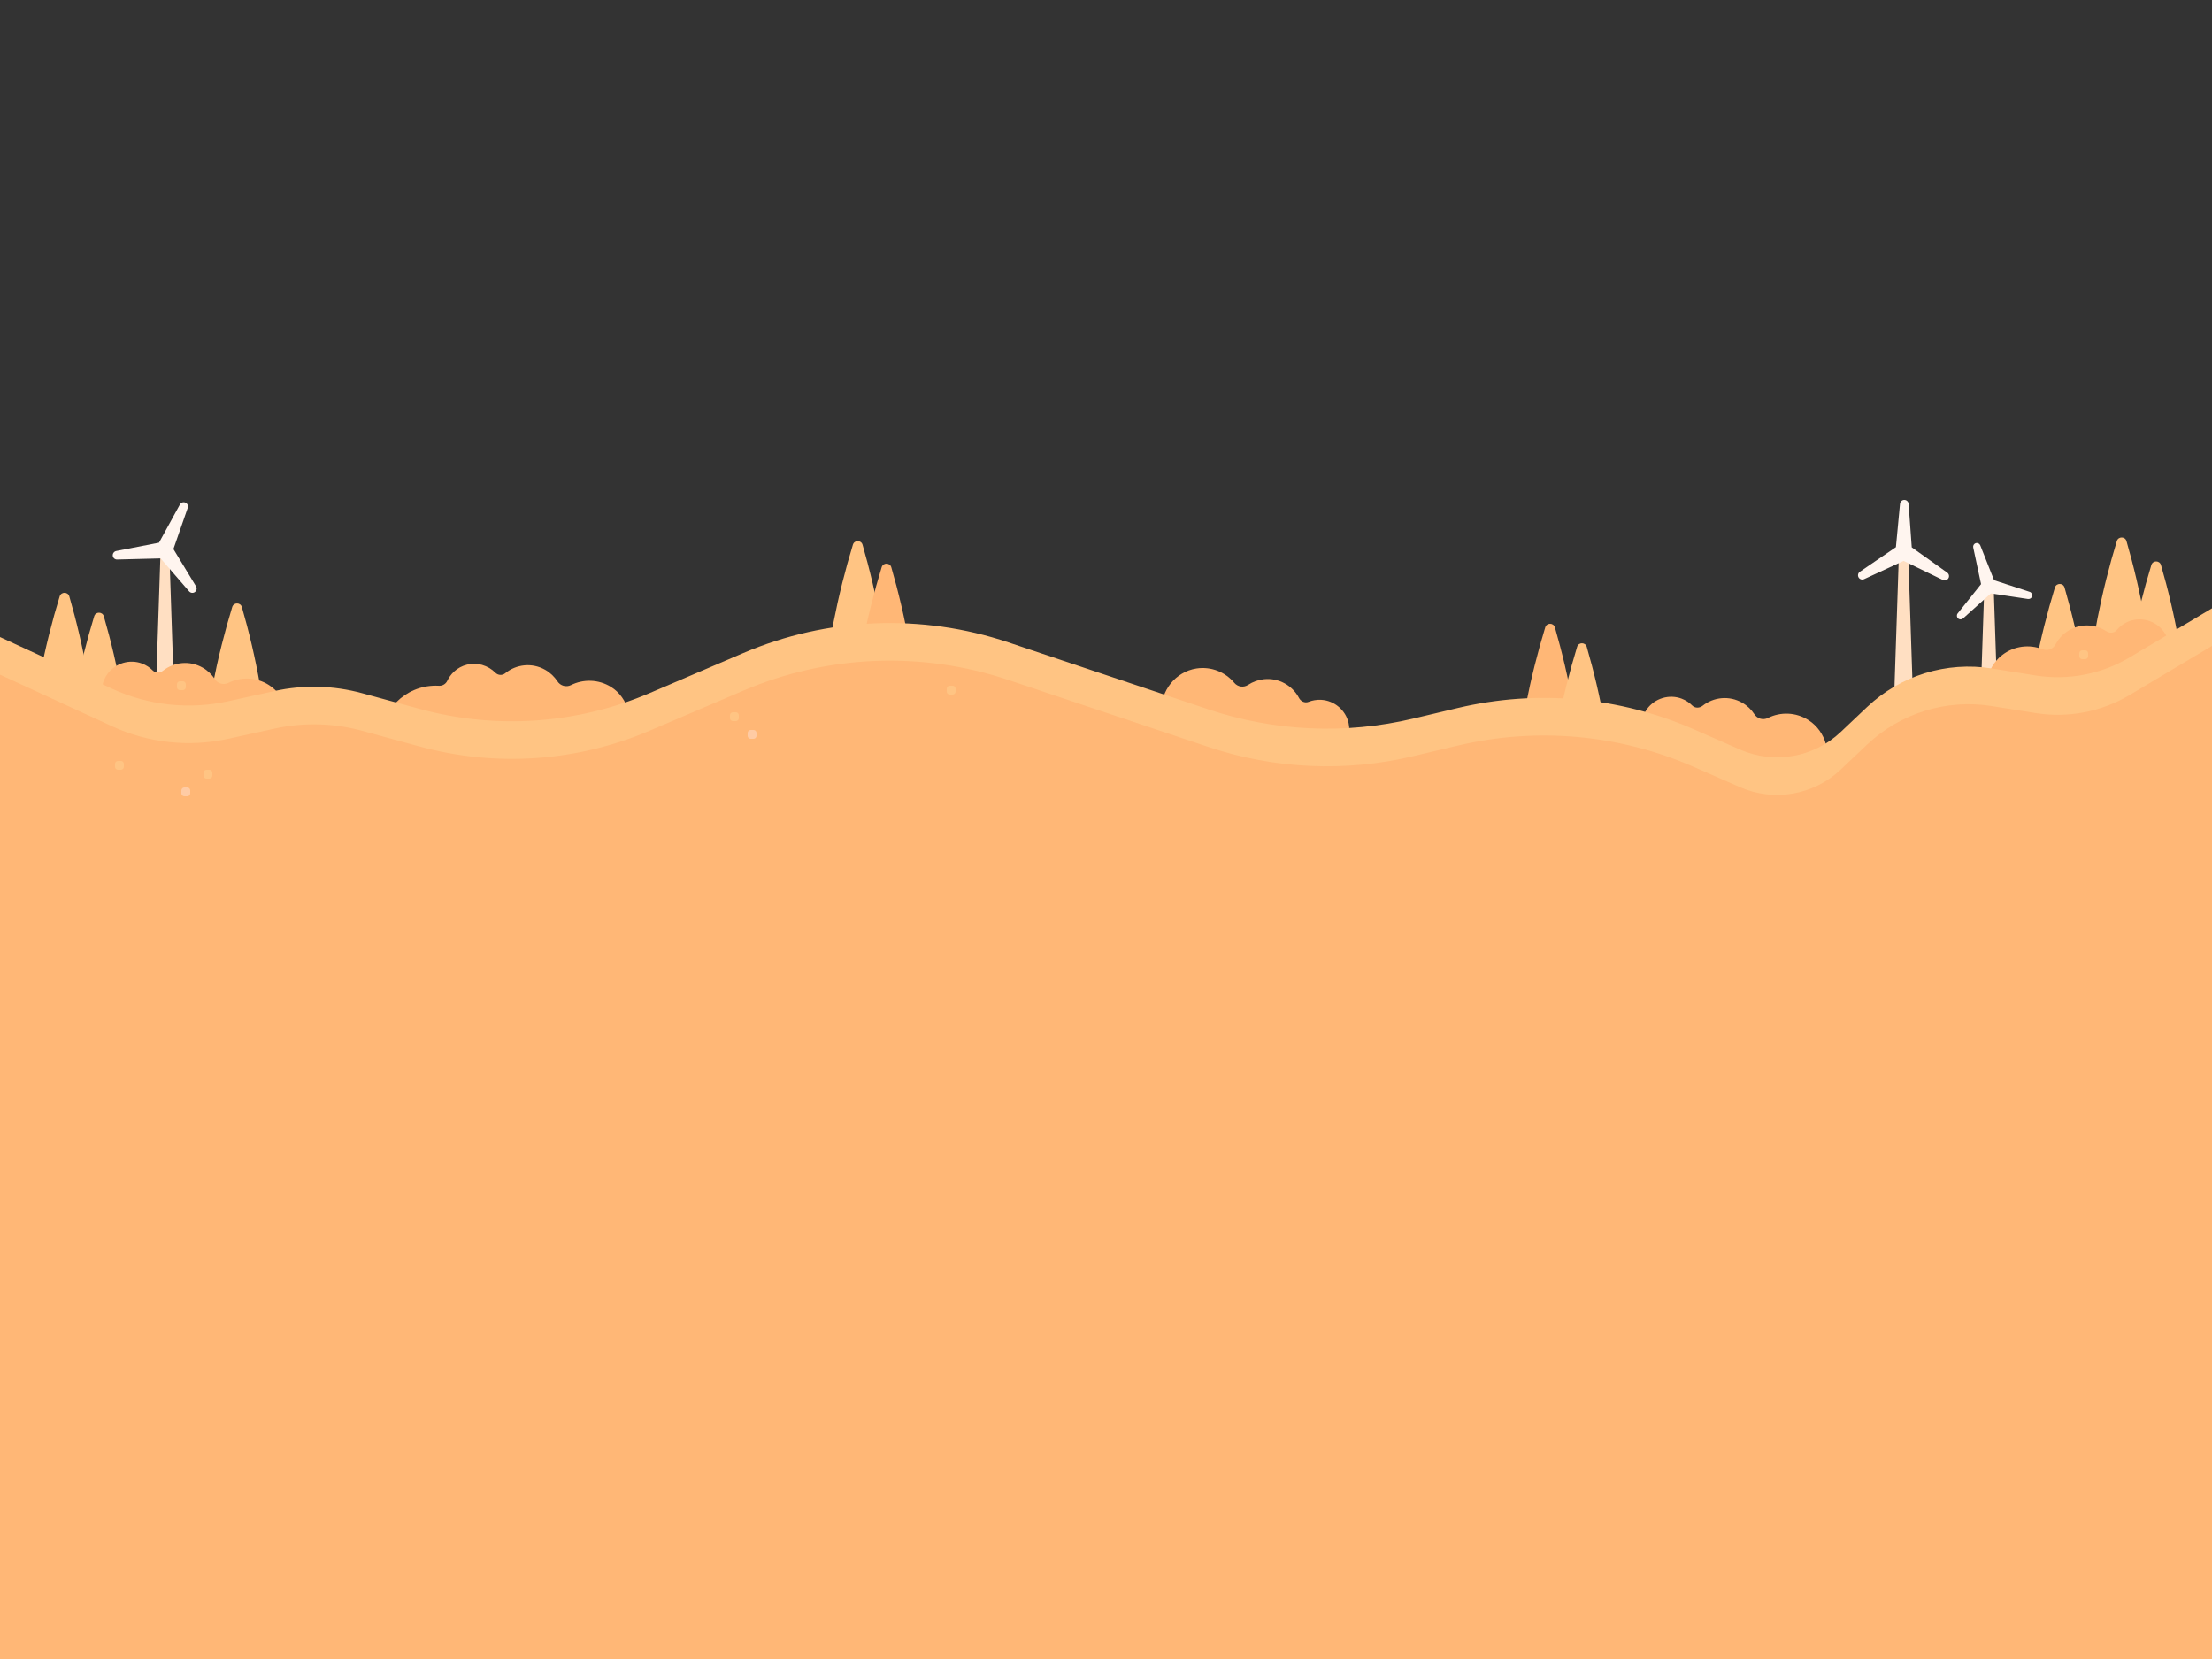 <?xml version="1.0" encoding="utf-8"?>
<!-- Generator: Adobe Illustrator 26.0.2, SVG Export Plug-In . SVG Version: 6.00 Build 0)  -->
<svg version="1.1" xmlns="http://www.w3.org/2000/svg" xmlns:xlink="http://www.w3.org/1999/xlink" x="0px" y="0px"
	 viewBox="0 0 500 375" style="enable-background:new 0 0 500 375;" xml:space="preserve">
<rect x="0" y="0" width="500" height="375" fill="#333333" stroke="none"/>
<style type="text/css">
	.st0{fill:#FFEAD7;}
	.st1{opacity:0.5;fill:#FFDFC2;}
	.st2{fill:#FFFFFF;}
	.st3{opacity:0.5;fill:#FFDCB8;}
	.st4{fill:#FFF5EF;}
	.st5{fill:#FFDCB8;}
	.st6{fill:#FFCE99;}
	.st7{fill:#FFDFC2;}
	.st8{fill:#FFDBBD;}
	.st9{fill:#FFC483;}
	.st10{fill:#FFB776;}
	.st11{fill:#FFCBA4;}
	.st12{fill:#E89D6B;}
	.st13{fill:#DD9268;}
	.st14{fill:#E58373;}
	.st15{fill:#E0F2DF;}
	.st16{fill:#CAEACA;}
	.st17{fill:none;}
	.st18{fill:#C67466;}
	.st19{fill:#AC655F;}
	.st20{fill:#FFB187;}
	.st21{fill:#8D4B61;}
	.st22{fill:#9C555F;}
	.st23{fill:#AAE2AA;}
	.st24{fill:#79CCAA;}
	.st25{fill:#662E55;}
	.st26{fill:#5B2950;}
	.st27{fill:#32253F;}
	.st28{fill:#2B1B37;}
	.st29{fill:#382A44;}
	.st30{opacity:0.05;fill:#FFFFFF;}
	.st31{fill:#4A1E45;}
	.st32{fill:#56435D;}
	.st33{fill:#7F3B59;}
	.st34{fill:#B2836F;}
	.st35{fill:#4D3E54;}
	.st36{fill:#614B63;}
	.st37{opacity:0.7;fill:#49BA9C;}
	.st38{fill:#3B123E;}
	.st39{fill:#A4DDC8;}
	.st40{fill:#250C33;}
	.st41{fill:#300F39;}
	.st42{fill:#190128;}
	.st43{fill:#35F200;}
	.st44{fill:#0058F4;}
</style>
<g id="_x31_">
</g>
<g id="_x32_">
</g>
<g id="_x33_">
</g>
<g id="_x34__1_">
</g>
<g id="_x35__00000068650285933184752780000010330952612633446584_">
</g>
<g id="_x36_">
	<g>
		<polygon class="st7" points="36.28,125 38.28,125 40.28,185 34.28,185 		"/>
		<polygon class="st7" points="429.28,123.68 431.28,123.68 433.28,183.68 427.28,183.68 		"/>
		<polygon class="st7" points="448.59,131 450.59,131 452.59,191 446.59,191 		"/>
		<path class="st10" d="M343.5,167.59c0.78-5.33,1.87-11.09,3.4-17.19c0.75-2.99,1.55-5.86,2.39-8.6c0.33-1.08,1.87-1.07,2.18,0.01
			c0.79,2.73,1.55,5.6,2.25,8.59c1.43,6.12,2.41,11.88,3.07,17.19H343.5z"/>
		<path class="st9" d="M350.7,172c0.78-5.33,1.87-11.09,3.4-17.19c0.75-2.99,1.55-5.86,2.39-8.6c0.33-1.08,1.87-1.07,2.18,0.01
			c0.79,2.73,1.55,5.6,2.25,8.59c1.43,6.12,2.41,11.88,3.07,17.19H350.7z"/>
		<path class="st9" d="M187,148.91c0.78-5.33,1.87-11.09,3.4-17.19c0.75-2.99,1.55-5.86,2.39-8.6c0.33-1.08,1.87-1.07,2.18,0.01
			c0.79,2.73,1.55,5.6,2.25,8.59c1.43,6.12,2.41,11.88,3.07,17.19H187z"/>
		<path class="st10" d="M193.5,154c0.78-5.33,1.87-11.09,3.4-17.19c0.75-2.99,1.55-5.86,2.39-8.6c0.33-1.08,1.87-1.07,2.18,0.01
			c0.79,2.73,1.55,5.6,2.25,8.59c1.43,6.12,2.41,11.88,3.07,17.19H193.5z"/>
		<path class="st9" d="M458.7,158.59c0.78-5.33,1.87-11.09,3.4-17.19c0.75-2.99,1.55-5.86,2.39-8.6c0.33-1.08,1.87-1.07,2.18,0.01
			c0.79,2.73,1.55,5.6,2.25,8.59c1.43,6.12,2.41,11.88,3.07,17.19H458.7z"/>
		<path class="st9" d="M480.5,153.5c0.78-5.33,1.87-11.09,3.4-17.19c0.75-2.99,1.55-5.86,2.39-8.6c0.33-1.08,1.87-1.07,2.18,0.01
			c0.79,2.73,1.55,5.6,2.25,8.59c1.43,6.12,2.41,11.88,3.07,17.19H480.5z"/>
		<path class="st9" d="M472.7,148.09c0.78-5.33,1.87-11.09,3.4-17.19c0.75-2.99,1.55-5.86,2.39-8.6c0.33-1.08,1.87-1.07,2.18,0.01
			c0.79,2.73,1.55,5.6,2.25,8.59c1.43,6.12,2.41,11.88,3.07,17.19H472.7z"/>
		<path class="st9" d="M7.7,160.59c0.78-5.33,1.87-11.09,3.4-17.19c0.75-2.99,1.55-5.86,2.39-8.6c0.33-1.08,1.87-1.07,2.18,0.01
			c0.79,2.73,1.55,5.6,2.25,8.59c1.43,6.12,2.41,11.88,3.07,17.19H7.7z"/>
		<path class="st9" d="M46.7,163c0.78-5.33,1.87-11.09,3.4-17.19c0.75-2.99,1.55-5.86,2.39-8.6c0.33-1.08,1.87-1.07,2.18,0.01
			c0.79,2.73,1.55,5.6,2.25,8.59c1.43,6.12,2.41,11.88,3.07,17.19H46.7z"/>
		<path class="st9" d="M15.5,165.09c0.78-5.33,1.87-11.09,3.4-17.19c0.75-2.99,1.55-5.86,2.39-8.6c0.33-1.08,1.87-1.07,2.18,0.01
			c0.79,2.73,1.55,5.6,2.25,8.59c1.43,6.12,2.41,11.88,3.07,17.19H15.5z"/>
		<path class="st10" d="M138.12,155.28c-2.86-1.77-6.28-1.8-9.06-0.42c-1.09,0.55-2.41,0.16-3.07-0.87
			c-0.68-1.03-1.6-1.93-2.75-2.58c-2.97-1.69-6.56-1.27-9.05,0.78c-0.67,0.55-1.63,0.47-2.23-0.14c-0.78-0.79-1.79-1.41-3-1.76
			c-2.22-0.63-4.68-0.04-6.36,1.55c-0.66,0.63-1.15,1.32-1.5,2.06c-0.34,0.72-1.1,1.16-1.89,1.11c-0.23-0.01-0.47-0.02-0.71-0.02
			c-6.94,0-12.56,5.65-12.5,12.6c0.05,6.18,4.82,11.52,10.95,12.3c2.01,0.26,3.92,0,5.67-0.61c2.59,2.62,6.33,4.1,10.4,3.62
			c5.56-0.66,10.08-5.09,10.86-10.63c0.34-2.43-0.03-4.74-0.92-6.78c0.38-0.2,0.75-0.42,1.1-0.67c0.47,2.62,2.06,5.03,4.56,6.45
			c4.58,2.6,10.43,0.9,12.87-3.82C143.6,163.37,142.04,157.7,138.12,155.28z"/>
		<path class="st10" d="M60.78,154.84c-2.88-1.83-6.35-1.88-9.16-0.48c-1.1,0.55-2.39,0.18-3.06-0.85c-0.68-1.04-1.6-1.94-2.76-2.6
			c-2.93-1.67-6.46-1.28-8.94,0.69c-0.7,0.56-1.71,0.58-2.34-0.05c-0.65-0.66-1.46-1.2-2.41-1.56c-2.8-1.06-6.07-0.08-7.82,2.35
			c-2.38,3.31-1.32,7.85,2.12,9.81c2.69,1.53,5.99,1,8.08-1.08c0.67,1.54,1.81,2.89,3.39,3.79c2.85,1.62,6.26,1.3,8.74-0.53
			c0.47,2.62,2.06,5.03,4.56,6.45c4.58,2.6,10.43,0.9,12.87-3.82C66.22,162.74,64.78,157.39,60.78,154.84z"/>
		<path class="st10" d="M408.78,162.77c-2.88-1.83-6.35-1.88-9.16-0.48c-1.1,0.55-2.39,0.18-3.06-0.85c-0.68-1.04-1.6-1.94-2.76-2.6
			c-2.93-1.67-6.46-1.28-8.94,0.69c-0.7,0.56-1.71,0.58-2.34-0.05c-0.65-0.66-1.46-1.2-2.41-1.56c-2.8-1.06-6.07-0.08-7.82,2.35
			c-2.38,3.31-1.32,7.85,2.12,9.81c2.69,1.53,5.99,1,8.08-1.08c0.67,1.54,1.81,2.89,3.39,3.79c2.85,1.62,6.26,1.3,8.74-0.53
			c0.47,2.62,2.06,5.03,4.56,6.45c4.58,2.6,10.43,0.9,12.87-3.82C414.22,170.67,412.78,165.32,408.78,162.77z"/>
		<path class="st10" d="M452.6,148.05c2.71-2.09,6.15-2.44,9.08-1.3c1.15,0.45,2.4-0.03,2.97-1.12c0.58-1.1,1.42-2.08,2.51-2.83
			c2.77-1.92,6.32-1.85,8.97-0.11c0.75,0.49,1.76,0.43,2.33-0.26c0.59-0.72,1.35-1.33,2.26-1.77c2.7-1.31,6.04-0.62,8,1.64
			c2.67,3.08,2.02,7.7-1.24,9.96c-2.54,1.77-5.87,1.53-8.14-0.36c-0.53,1.6-1.55,3.04-3.03,4.07c-2.69,1.87-6.12,1.86-8.75,0.25
			c-0.23,2.66-1.6,5.19-3.96,6.83c-4.33,3-10.31,1.83-13.16-2.65C447.88,156.41,448.83,150.95,452.6,148.05z"/>
		<path class="st10" d="M270.42,151.11c3.38-0.52,6.57,0.83,8.58,3.24c0.79,0.94,2.12,1.13,3.14,0.45c1.04-0.68,2.25-1.13,3.57-1.27
			c3.35-0.35,6.43,1.42,7.91,4.23c0.42,0.79,1.33,1.22,2.17,0.89c0.86-0.34,1.82-0.51,2.84-0.46c2.99,0.15,5.59,2.36,6.21,5.29
			c0.85,3.99-1.94,7.72-5.88,8.13c-3.08,0.32-5.88-1.49-6.96-4.24c-1.23,1.14-2.82,1.92-4.62,2.11c-3.26,0.34-6.26-1.32-7.79-3.99
			c-1.49,2.21-3.91,3.78-6.77,4.08c-5.24,0.55-9.91-3.36-10.26-8.67C262.26,156.16,265.73,151.84,270.42,151.11z"/>
		<path class="st9" d="M393.3,169.43l-10.42-4.57c-16.79-7.37-35.53-9.06-53.37-4.82l-10.07,2.39c-15.32,3.64-31.35,2.92-46.28-2.08
			l-45.23-15.15c-19.6-6.57-40.93-5.7-59.93,2.42l-21.14,9.04c-16.42,7.02-34.74,8.29-51.97,3.59l-13.05-3.56
			c-6.46-1.76-13.26-1.93-19.8-0.49l-10.46,2.31c-8.81,1.94-18.02,0.95-26.22-2.82L0,144v91h500v-97.5l-18.6,11.09
			c-6.4,3.82-13.93,5.26-21.29,4.09l-9.88-1.58c-10.24-1.64-20.65,1.58-28.18,8.7l-5.98,5.66C409.97,171.24,401,172.8,393.3,169.43z
			"/>
		<path class="st10" d="M393.3,177.93l-10.42-4.57c-16.79-7.37-35.53-9.06-53.37-4.82l-10.07,2.39
			c-15.32,3.64-31.35,2.92-46.28-2.08l-45.23-15.15c-19.6-6.57-40.93-5.7-59.93,2.42l-21.14,9.04c-16.42,7.02-34.74,8.29-51.97,3.59
			l-13.05-3.56c-6.46-1.76-13.26-1.93-19.8-0.49L51.58,167c-8.81,1.94-18.02,0.95-26.22-2.82L0,152.5V397h500V146l-18.6,11.09
			c-6.4,3.82-13.93,5.26-21.29,4.09l-9.88-1.58c-10.24-1.64-20.65,1.58-28.18,8.7l-5.98,5.66C409.97,179.74,401,181.3,393.3,177.93z
			"/>
		<path class="st9" d="M215.33,157h-0.66c-0.37,0-0.67-0.3-0.67-0.67v-0.66c0-0.37,0.3-0.67,0.67-0.67h0.66
			c0.37,0,0.67,0.3,0.67,0.67v0.66C216,156.7,215.7,157,215.33,157z"/>
		<path class="st9" d="M47.33,176h-0.66c-0.37,0-0.67-0.3-0.67-0.67v-0.66c0-0.37,0.3-0.67,0.67-0.67h0.66
			c0.37,0,0.67,0.3,0.67,0.67v0.66C48,175.7,47.7,176,47.33,176z"/>
		<path class="st9" d="M41.33,156h-0.66c-0.37,0-0.67-0.3-0.67-0.67v-0.66c0-0.37,0.3-0.67,0.67-0.67h0.66
			c0.37,0,0.67,0.3,0.67,0.67v0.66C42,155.7,41.7,156,41.33,156z"/>
		<path class="st9" d="M27.33,174h-0.66c-0.37,0-0.67-0.3-0.67-0.67v-0.66c0-0.37,0.3-0.67,0.67-0.67h0.66
			c0.37,0,0.67,0.3,0.67,0.67v0.66C28,173.7,27.7,174,27.33,174z"/>
		<path class="st11" d="M170.33,167h-0.66c-0.37,0-0.67-0.3-0.67-0.67v-0.66c0-0.37,0.3-0.67,0.67-0.67h0.66
			c0.37,0,0.67,0.3,0.67,0.67v0.66C171,166.7,170.7,167,170.33,167z"/>
		<path class="st9" d="M166.33,163h-0.66c-0.37,0-0.67-0.3-0.67-0.67v-0.66c0-0.37,0.3-0.67,0.67-0.67h0.66
			c0.37,0,0.67,0.3,0.67,0.67v0.66C167,162.7,166.7,163,166.33,163z"/>
		<path class="st11" d="M42.33,180h-0.66c-0.37,0-0.67-0.3-0.67-0.67v-0.66c0-0.37,0.3-0.67,0.67-0.67h0.66
			c0.37,0,0.67,0.3,0.67,0.67v0.66C43,179.7,42.7,180,42.33,180z"/>
		<path class="st4" d="M432.13,123.72l-0.71-9.82c-0.04-0.5-0.45-0.89-0.96-0.9h0c-0.5-0.01-0.93,0.38-0.98,0.88l-0.93,9.8l0,0
			l-8.14,5.55c-0.42,0.28-0.55,0.84-0.3,1.28l0,0c0.25,0.44,0.79,0.61,1.25,0.4l8.94-4.13l0,0.01l8.86,4.3
			c0.45,0.22,1,0.06,1.26-0.38v0c0.26-0.43,0.14-0.99-0.27-1.28L432.13,123.72L432.13,123.72z"/>
		<path class="st4" d="M39.2,124.11l3.23-9.3c0.17-0.48-0.06-1-0.52-1.2l0,0c-0.46-0.2-1-0.02-1.24,0.42l-4.73,8.64l0,0l-9.67,1.88
			c-0.49,0.1-0.83,0.56-0.78,1.06l0,0c0.05,0.5,0.48,0.88,0.99,0.86l9.84-0.25l-0.01,0l6.44,7.45c0.33,0.38,0.9,0.45,1.3,0.15l0,0
			c0.41-0.3,0.52-0.86,0.26-1.29L39.2,124.11L39.2,124.11z"/>
		<path class="st4" d="M450.02,134.13l8.38,1.26c0.43,0.06,0.84-0.21,0.94-0.63v0c0.1-0.42-0.14-0.85-0.55-0.98l-8.05-2.63l0,0
			l-3.12-7.88c-0.16-0.4-0.6-0.62-1.02-0.49h0c-0.42,0.13-0.66,0.55-0.57,0.97l1.77,8.28l0,0l-5.28,6.62
			c-0.27,0.34-0.24,0.83,0.08,1.13l0,0c0.32,0.3,0.81,0.3,1.13,0.01L450.02,134.13L450.02,134.13z"/>
		<path class="st9" d="M471.33,149h-0.66c-0.37,0-0.67-0.3-0.67-0.67v-0.66c0-0.37,0.3-0.67,0.67-0.67h0.66
			c0.37,0,0.67,0.3,0.67,0.67v0.66C472,148.7,471.7,149,471.33,149z"/>
	</g>
</g>
<g id="_x37_">
</g>
<g id="_x38_">
</g>
<g id="_x39__00000049217028608276070180000013554017633487154818_">
</g>
<g id="_x31_0_00000147915158777594467630000018299806147496965556_">
</g>
<g id="_x31_1_00000031209085476423013220000010579698211204677507_">
</g>
<g id="_x31_2">
</g>
<g id="Full_Illustration">
</g>
<g id="Cropping_Guide">
</g>
</svg>
